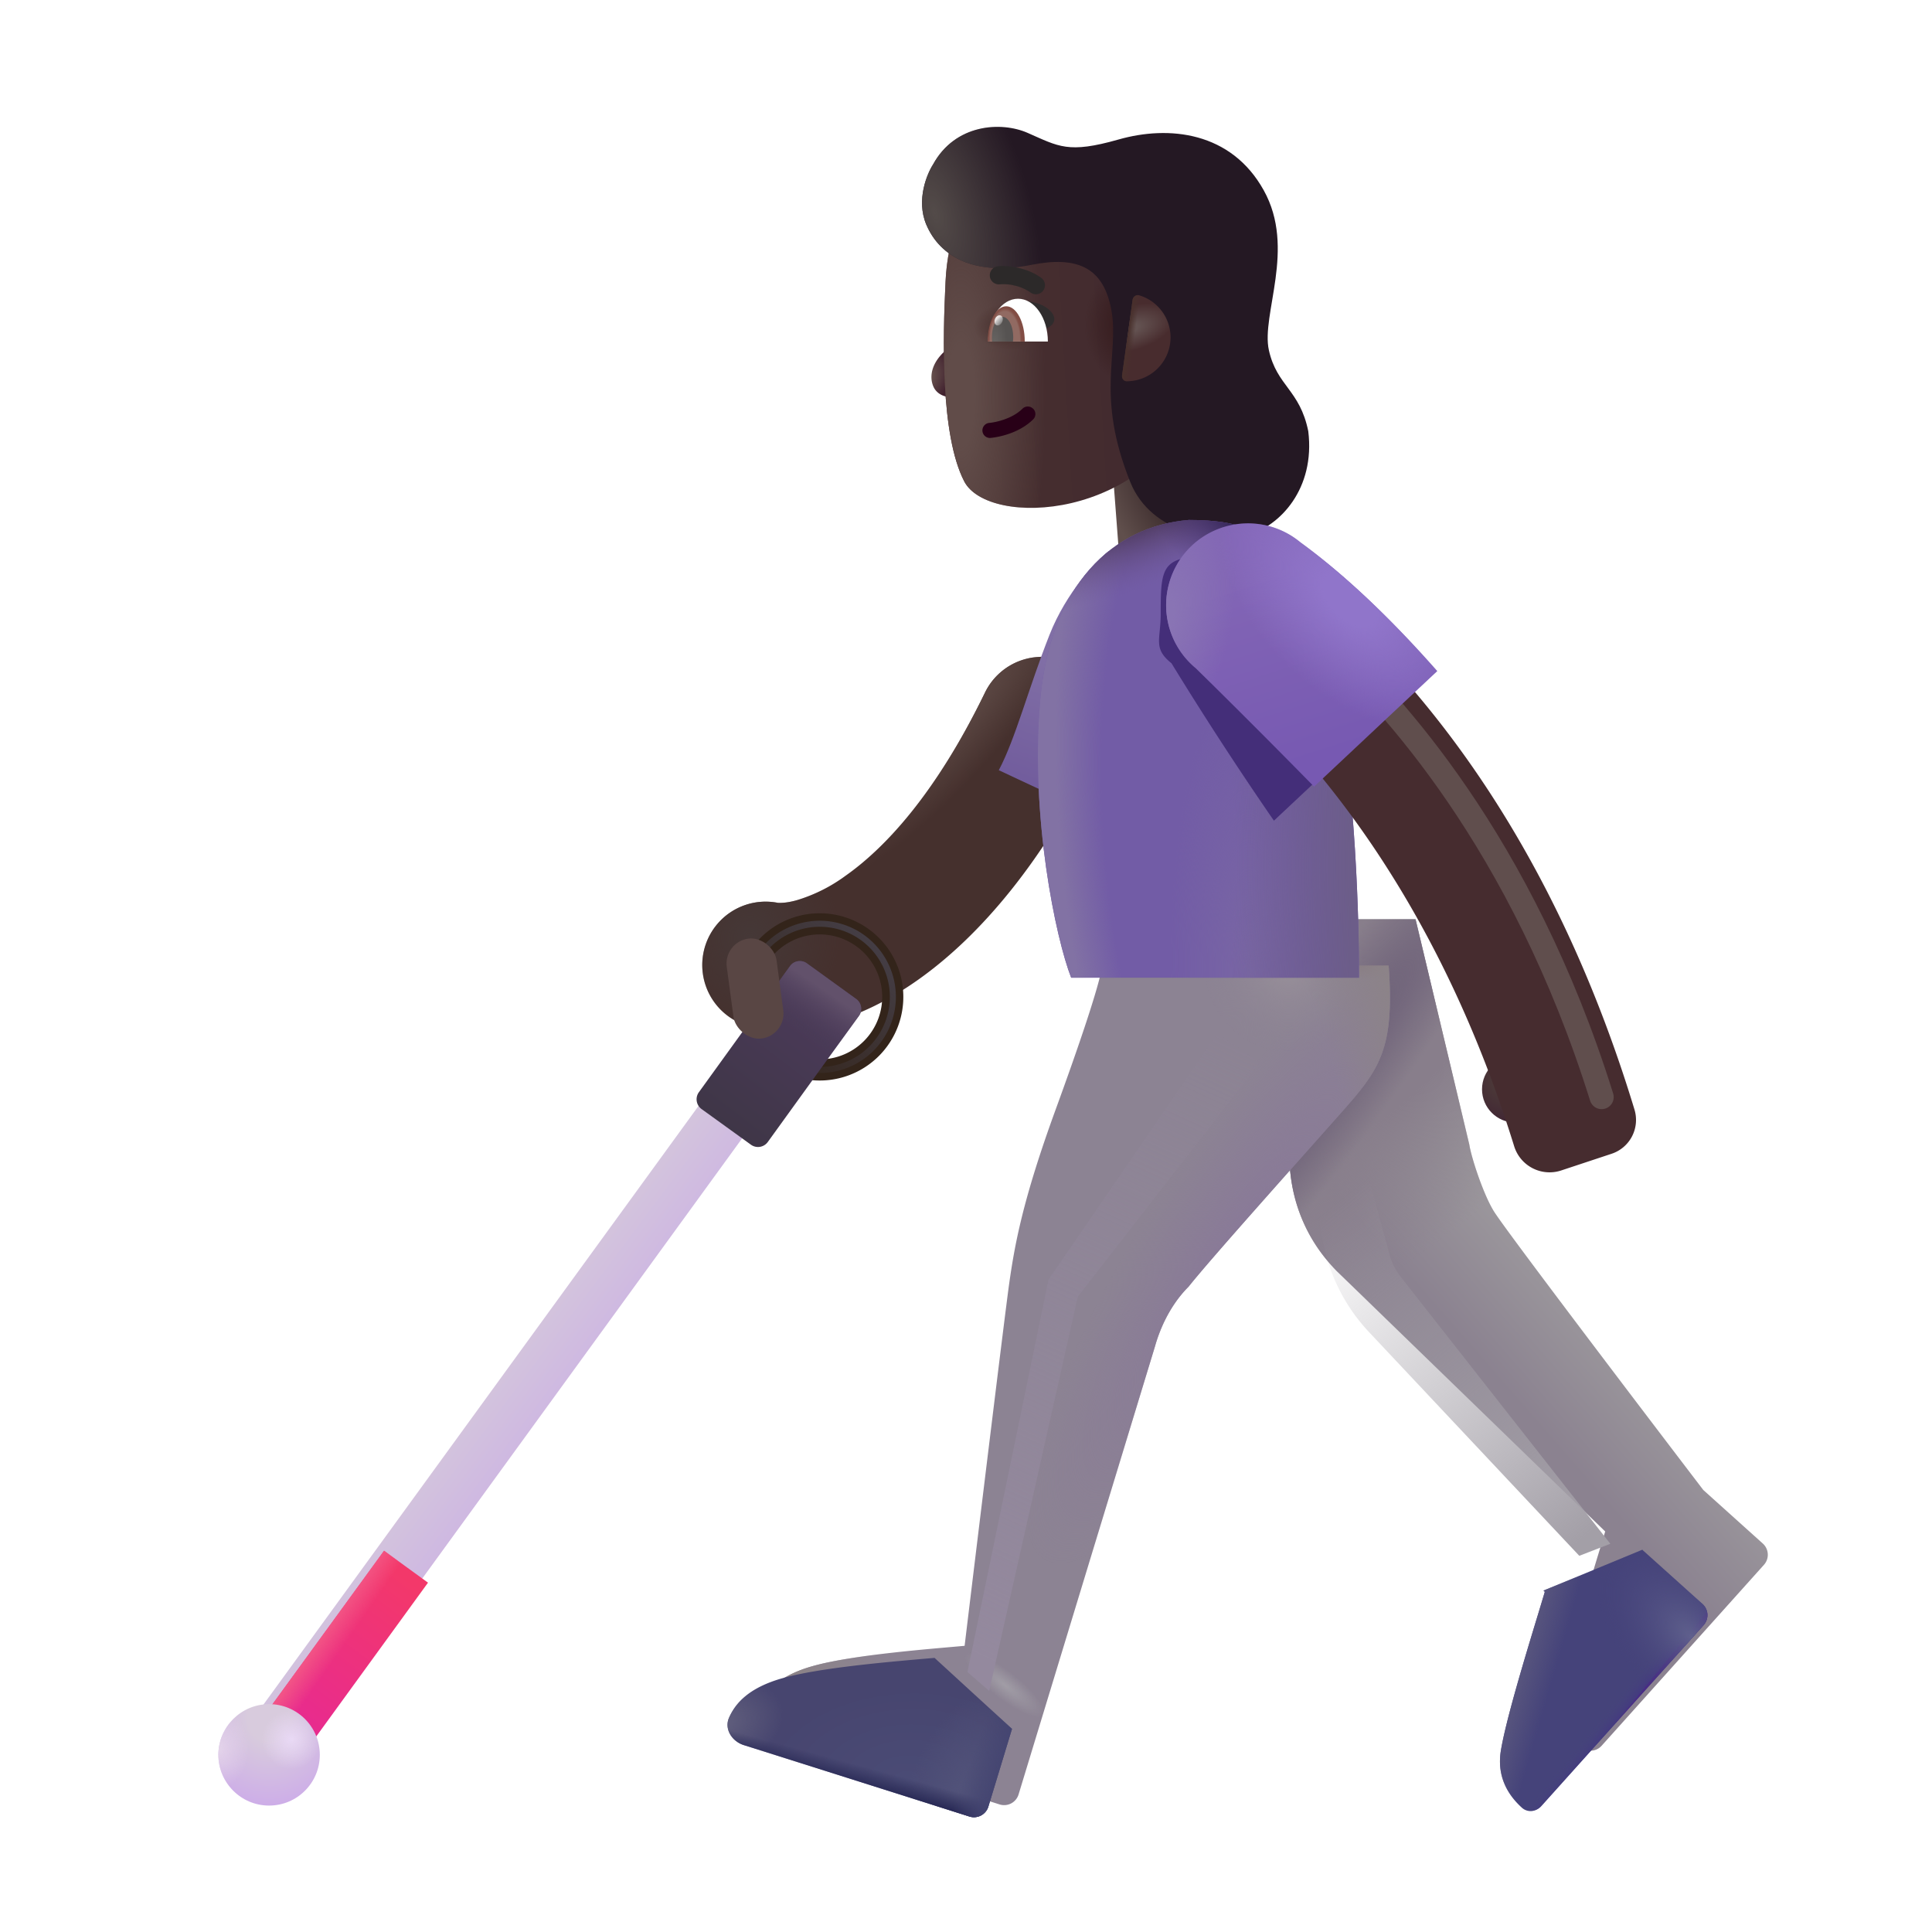 <svg xmlns="http://www.w3.org/2000/svg" width="32" height="32" fill="none" viewBox="0 0 32 32"><g fill-rule="evenodd" clip-rule="evenodd" filter="url(#filter0_i_4002_317)"><path fill="#45302D" d="M18.219 11.735c.521.254.739.882.485 1.404-1.832 3.77-4.235 4.912-5.72 4.627a1.05 1.05 0 0 1 .396-2.063s.026.004.082 0c.057-.003.138-.015.24-.044a2.67 2.67 0 0 0 .803-.404c.65-.457 1.494-1.354 2.31-3.034a1.05 1.05 0 0 1 1.404-.486Z"/><path fill="url(#paint0_radial_4002_317)" d="M18.219 11.735c.521.254.739.882.485 1.404-1.832 3.77-4.235 4.912-5.72 4.627a1.05 1.05 0 0 1 .396-2.063s.026.004.082 0c.057-.003.138-.015.24-.044a2.67 2.67 0 0 0 .803-.404c.65-.457 1.494-1.354 2.31-3.034a1.05 1.05 0 0 1 1.404-.486Z"/><path fill="url(#paint1_radial_4002_317)" d="M18.219 11.735c.521.254.739.882.485 1.404-1.832 3.77-4.235 4.912-5.72 4.627a1.05 1.05 0 0 1 .396-2.063s.026.004.082 0c.057-.003.138-.015.24-.044a2.67 2.67 0 0 0 .803-.404c.65-.457 1.494-1.354 2.31-3.034a1.05 1.05 0 0 1 1.404-.486Z"/></g><path stroke="#33241A" stroke-width=".35" d="M12.492 15.976a1.21 1.21 0 1 1 .101 1.24"/><g filter="url(#filter1_f_4002_317)"><path stroke="url(#paint2_linear_4002_317)" stroke-width=".1" d="M12.477 16.006a1.211 1.211 0 1 1 .117 1.212"/></g><g filter="url(#filter2_i_4002_317)"><path fill="url(#paint3_linear_4002_317)" fill-rule="evenodd" d="M12.67 17.769a.45.45 0 0 1 .1.628L4.997 29.093a.45.45 0 0 1-.728-.53l7.773-10.695a.45.45 0 0 1 .629-.1Z" clip-rule="evenodd"/></g><path fill="url(#paint4_linear_4002_317)" d="m7.089 26.214-2.092 2.879a.45.45 0 0 1-.728-.53l2.092-2.878.728.529Z"/><path fill="url(#paint5_linear_4002_317)" d="m7.089 26.214-2.092 2.879a.45.45 0 0 1-.728-.53l2.092-2.878.728.529Z"/><g filter="url(#filter3_i_4002_317)"><circle cx="4.457" cy="29.066" r=".84" fill="url(#paint6_radial_4002_317)"/><circle cx="4.457" cy="29.066" r=".84" fill="url(#paint7_radial_4002_317)"/><circle cx="4.457" cy="29.066" r=".84" fill="url(#paint8_radial_4002_317)"/></g><g filter="url(#filter4_i_4002_317)"><path fill="url(#paint9_linear_4002_317)" d="M13.085 16.001a.2.2 0 0 1 .28-.045l.816.59a.2.2 0 0 1 .045.28l-1.509 2.089a.2.2 0 0 1-.279.045l-.817-.59a.2.2 0 0 1-.045-.28l1.509-2.089Z"/><path fill="url(#paint10_linear_4002_317)" d="M13.085 16.001a.2.2 0 0 1 .28-.045l.816.59a.2.2 0 0 1 .045.28l-1.509 2.089a.2.2 0 0 1-.279.045l-.817-.59a.2.2 0 0 1-.045-.28l1.509-2.089Z"/></g><g filter="url(#filter5_i_4002_317)"><rect width=".832" height="1.669" x="12.132" y="15.602" fill="#594644" rx=".416" transform="rotate(-7.657 12.132 15.602)"/></g><path fill="url(#paint11_radial_4002_317)" d="M18.349 6.729h1.946v3.44h-1.946z" transform="rotate(-4.337 18.35 6.729)"/><path fill="url(#paint12_radial_4002_317)" d="M15.637 5.827a1.01 1.01 0 0 0 .258-.457h.18v1.125c-.215.137-.523.115-.614-.09-.078-.176-.02-.394.176-.578Z"/><g filter="url(#filter6_i_4002_317)"><path fill="url(#paint13_linear_4002_317)" d="M15.861 4.863c.038-.8.298-1.187.42-1.3h3.733l.062 3.164c-.866 2.121-3.511 2.212-3.906 1.445-.395-.768-.354-2.381-.309-3.309Z"/><path fill="url(#paint14_radial_4002_317)" d="M15.861 4.863c.038-.8.298-1.187.42-1.3h3.733l.062 3.164c-.866 2.121-3.511 2.212-3.906 1.445-.395-.768-.354-2.381-.309-3.309Z"/><path fill="url(#paint15_radial_4002_317)" d="M15.861 4.863c.038-.8.298-1.187.42-1.3h3.733l.062 3.164c-.866 2.121-3.511 2.212-3.906 1.445-.395-.768-.354-2.381-.309-3.309Z"/><path fill="url(#paint16_radial_4002_317)" d="M15.861 4.863c.038-.8.298-1.187.42-1.3h3.733l.062 3.164c-.866 2.121-3.511 2.212-3.906 1.445-.395-.768-.354-2.381-.309-3.309Z"/></g><g filter="url(#filter7_ii_4002_317)"><path fill="#241823" d="M15.741 3.517c-.171-.41.017-.844.113-.993.367-.672 1.128-.716 1.567-.523.516.226.67.347 1.504.11.836-.239 1.867-.13 2.406.84.54.968-.047 2.058.086 2.651.133.594.512.653.652 1.34.118.953-.472 1.575-.996 1.715-.523.14-1.601 0-1.953-.875-.575-1.431-.184-2.11-.309-2.828-.125-.719-.555-.922-1.336-.766-.92.184-1.505-.126-1.734-.671Z"/><path fill="url(#paint17_radial_4002_317)" d="M15.741 3.517c-.171-.41.017-.844.113-.993.367-.672 1.128-.716 1.567-.523.516.226.67.347 1.504.11.836-.239 1.867-.13 2.406.84.54.968-.047 2.058.086 2.651.133.594.512.653.652 1.34.118.953-.472 1.575-.996 1.715-.523.14-1.601 0-1.953-.875-.575-1.431-.184-2.11-.309-2.828-.125-.719-.555-.922-1.336-.766-.92.184-1.505-.126-1.734-.671Z"/></g><path fill="url(#paint18_radial_4002_317)" d="M18.664 6.315c-.05 0-.085-.046-.079-.096l.174-1.249c.007-.055.059-.094.112-.078a.727.727 0 0 1-.207 1.423Z"/><path fill="url(#paint19_linear_4002_317)" d="M18.664 6.315c-.05 0-.085-.046-.079-.096l.174-1.249c.007-.055.059-.094.112-.078a.727.727 0 0 1-.207 1.423Z"/><g filter="url(#filter8_iii_4002_317)"><path fill="url(#paint20_linear_4002_317)" d="m23.337 19.96-.891-3.734h-1.781c-.052.614-.152 2.215-.29 3.515-.137 1.3.492 2.032.766 2.313l4.446 4.312c-.198.662-.628 2.025-.727 2.625-.078.462.145.768.35.953.094.083.235.064.319-.03l2.687-2.995a.25.25 0 0 0-.018-.353l-.986-.887c-1.042-1.365-3.191-4.194-3.454-4.594-.181-.276-.39-.917-.421-1.125Z"/><path fill="url(#paint21_radial_4002_317)" d="m23.337 19.96-.891-3.734h-1.781c-.052.614-.152 2.215-.29 3.515-.137 1.3.492 2.032.766 2.313l4.446 4.312c-.198.662-.628 2.025-.727 2.625-.078.462.145.768.35.953.094.083.235.064.319-.03l2.687-2.995a.25.25 0 0 0-.018-.353l-.986-.887c-1.042-1.365-3.191-4.194-3.454-4.594-.181-.276-.39-.917-.421-1.125Z"/><path fill="url(#paint22_radial_4002_317)" d="m23.337 19.96-.891-3.734h-1.781c-.052.614-.152 2.215-.29 3.515-.137 1.3.492 2.032.766 2.313l4.446 4.312c-.198.662-.628 2.025-.727 2.625-.078.462.145.768.35.953.094.083.235.064.319-.03l2.687-2.995a.25.25 0 0 0-.018-.353l-.986-.887c-1.042-1.365-3.191-4.194-3.454-4.594-.181-.276-.39-.917-.421-1.125Z"/></g><g filter="url(#filter9_i_4002_317)"><path fill="#8C8393" d="M16.985 18.577c.383-1.05.716-2.029.773-2.383H22.5c.1 1.375-.144 1.712-.773 2.422-.693.782-2.172 2.43-2.54 2.895-.35.35-.5.789-.554.98l-2.262 7.43a.25.25 0 0 1-.315.166l-3.737-1.183c-.195-.061-.326-.265-.244-.452.107-.245.333-.5.886-.656.663-.188 1.943-.284 2.516-.336.213-1.766.66-5.431.734-5.969.094-.672.227-1.414.774-2.914Z"/><path fill="url(#paint23_radial_4002_317)" d="M16.985 18.577c.383-1.05.716-2.029.773-2.383H22.5c.1 1.375-.144 1.712-.773 2.422-.693.782-2.172 2.43-2.54 2.895-.35.35-.5.789-.554.98l-2.262 7.43a.25.25 0 0 1-.315.166l-3.737-1.183c-.195-.061-.326-.265-.244-.452.107-.245.333-.5.886-.656.663-.188 1.943-.284 2.516-.336.213-1.766.66-5.431.734-5.969.094-.672.227-1.414.774-2.914Z"/><path fill="url(#paint24_radial_4002_317)" d="M16.985 18.577c.383-1.05.716-2.029.773-2.383H22.5c.1 1.375-.144 1.712-.773 2.422-.693.782-2.172 2.43-2.54 2.895-.35.35-.5.789-.554.98l-2.262 7.43a.25.25 0 0 1-.315.166l-3.737-1.183c-.195-.061-.326-.265-.244-.452.107-.245.333-.5.886-.656.663-.188 1.943-.284 2.516-.336.213-1.766.66-5.431.734-5.969.094-.672.227-1.414.774-2.914Z"/><path fill="url(#paint25_linear_4002_317)" d="M16.985 18.577c.383-1.05.716-2.029.773-2.383H22.5c.1 1.375-.144 1.712-.773 2.422-.693.782-2.172 2.43-2.54 2.895-.35.35-.5.789-.554.98l-2.262 7.43a.25.25 0 0 1-.315.166l-3.737-1.183c-.195-.061-.326-.265-.244-.452.107-.245.333-.5.886-.656.663-.188 1.943-.284 2.516-.336.213-1.766.66-5.431.734-5.969.094-.672.227-1.414.774-2.914Z"/><path fill="url(#paint26_radial_4002_317)" d="M16.985 18.577c.383-1.05.716-2.029.773-2.383H22.5c.1 1.375-.144 1.712-.773 2.422-.693.782-2.172 2.43-2.54 2.895-.35.35-.5.789-.554.98l-2.262 7.43a.25.25 0 0 1-.315.166l-3.737-1.183c-.195-.061-.326-.265-.244-.452.107-.245.333-.5.886-.656.663-.188 1.943-.284 2.516-.336.213-1.766.66-5.431.734-5.969.094-.672.227-1.414.774-2.914Z"/><path fill="url(#paint27_radial_4002_317)" d="M16.985 18.577c.383-1.05.716-2.029.773-2.383H22.5c.1 1.375-.144 1.712-.773 2.422-.693.782-2.172 2.43-2.54 2.895-.35.35-.5.789-.554.98l-2.262 7.43a.25.25 0 0 1-.315.166l-3.737-1.183c-.195-.061-.326-.265-.244-.452.107-.245.333-.5.886-.656.663-.188 1.943-.284 2.516-.336.213-1.766.66-5.431.734-5.969.094-.672.227-1.414.774-2.914Z"/></g><path fill="url(#paint28_radial_4002_317)" d="m16.762 28.636-.391 1.285a.25.25 0 0 1-.315.166l-3.737-1.183c-.195-.062-.326-.265-.244-.452.107-.245.333-.5.886-.656.59-.167 1.672-.262 2.306-.318l.21-.018v-.002l1.285 1.178Z"/><path fill="url(#paint29_radial_4002_317)" d="m16.762 28.636-.391 1.285a.25.25 0 0 1-.315.166l-3.737-1.183c-.195-.062-.326-.265-.244-.452.107-.245.333-.5.886-.656.59-.167 1.672-.262 2.306-.318l.21-.018v-.002l1.285 1.178Z"/><path fill="url(#paint30_radial_4002_317)" d="m16.762 28.636-.391 1.285a.25.25 0 0 1-.315.166l-3.737-1.183c-.195-.062-.326-.265-.244-.452.107-.245.333-.5.886-.656.59-.167 1.672-.262 2.306-.318l.21-.018v-.002l1.285 1.178Z"/><path fill="url(#paint31_linear_4002_317)" d="m16.762 28.636-.391 1.285a.25.25 0 0 1-.315.166l-3.737-1.183c-.195-.062-.326-.265-.244-.452.107-.245.333-.5.886-.656.59-.167 1.672-.262 2.306-.318l.21-.018v-.002l1.285 1.178Z"/><path fill="url(#paint32_linear_4002_317)" d="m16.762 28.636-.391 1.285a.25.25 0 0 1-.315.166l-3.737-1.183c-.195-.062-.326-.265-.244-.452.107-.245.333-.5.886-.656.59-.167 1.672-.262 2.306-.318l.21-.018v-.002l1.285 1.178Z"/><path fill="#45437A" d="m27.203 25.668-1.638.677.022.021-.107.355c-.217.713-.536 1.764-.62 2.27-.077.462.145.768.35.953.094.083.235.064.319-.03l2.687-2.995a.25.25 0 0 0-.018-.353l-.986-.887-.009-.011Z"/><path fill="url(#paint33_linear_4002_317)" d="m27.203 25.668-1.638.677.022.021-.107.355c-.217.713-.536 1.764-.62 2.27-.077.462.145.768.35.953.094.083.235.064.319-.03l2.687-2.995a.25.25 0 0 0-.018-.353l-.986-.887-.009-.011Z"/><path fill="url(#paint34_linear_4002_317)" d="m27.203 25.668-1.638.677.022.021-.107.355c-.217.713-.536 1.764-.62 2.27-.077.462.145.768.35.953.094.083.235.064.319-.03l2.687-2.995a.25.25 0 0 0-.018-.353l-.986-.887-.009-.011Z"/><path fill="url(#paint35_radial_4002_317)" d="m27.203 25.668-1.638.677.022.021-.107.355c-.217.713-.536 1.764-.62 2.27-.077.462.145.768.35.953.094.083.235.064.319-.03l2.687-2.995a.25.25 0 0 0-.018-.353l-.986-.887-.009-.011Z"/><path fill="url(#paint36_linear_4002_317)" d="M17.383 10.515c.281-.713.774-1.224.984-1.391l-.039 4.469-1.785-.836c.278-.524.489-1.352.84-2.242Z"/><path fill="#725CA6" d="M19.692 8.612c.89 0 1.136.215 1.433.407l1.024 2.597c.3 1.4.364 3.636.36 4.578h-4.767c-.257-.656-.677-2.675-.515-4.578.164-1.93 1.207-2.902 2.465-3.004Z"/><path fill="url(#paint37_radial_4002_317)" d="M19.692 8.612c.89 0 1.136.215 1.433.407l1.024 2.597c.3 1.4.364 3.636.36 4.578h-4.767c-.257-.656-.677-2.675-.515-4.578.164-1.93 1.207-2.902 2.465-3.004Z"/><path fill="url(#paint38_radial_4002_317)" d="M19.692 8.612c.89 0 1.136.215 1.433.407l1.024 2.597c.3 1.4.364 3.636.36 4.578h-4.767c-.257-.656-.677-2.675-.515-4.578.164-1.93 1.207-2.902 2.465-3.004Z"/><path fill="url(#paint39_radial_4002_317)" d="M19.692 8.612c.89 0 1.136.215 1.433.407l1.024 2.597c.3 1.4.364 3.636.36 4.578h-4.767c-.257-.656-.677-2.675-.515-4.578.164-1.93 1.207-2.902 2.465-3.004Z"/><path fill="url(#paint40_radial_4002_317)" d="M19.692 8.612c.89 0 1.136.215 1.433.407l1.024 2.597c.3 1.4.364 3.636.36 4.578h-4.767c-.257-.656-.677-2.675-.515-4.578.164-1.93 1.207-2.902 2.465-3.004Z"/><path fill="url(#paint41_radial_4002_317)" d="M19.692 8.612c.89 0 1.136.215 1.433.407l1.024 2.597c.3 1.4.364 3.636.36 4.578h-4.767c-.257-.656-.677-2.675-.515-4.578.164-1.93 1.207-2.902 2.465-3.004Z"/><circle cx="25.098" cy="18.042" r=".551" fill="url(#paint42_radial_4002_317)"/><g filter="url(#filter10_f_4002_317)"><path fill="#442E79" d="M19.403 10.985c-.31-.248-.178-.39-.178-.818 0-.749.013-.95.762-.95.337 0 .646.124.883.327.95.692 1.789 1.592 2.27 2.135l-2.04 1.914a57.68 57.68 0 0 1-1.697-2.608Z"/></g><g filter="url(#filter11_ii_4002_317)"><path fill="#462C2F" fill-rule="evenodd" d="M26.004 19.238a.614.614 0 0 1-.776-.407c-1.215-3.921-3.166-6.29-4.541-7.545-.438-.4-.516-1.082-.129-1.53.347-.401.945-.472 1.349-.13 1.626 1.381 3.91 3.976 5.316 8.605a.59.59 0 0 1-.383.73l-.836.277Z" clip-rule="evenodd"/></g><g filter="url(#filter12_f_4002_317)"><path stroke="#604E4D" stroke-linecap="round" stroke-width=".4" d="M22.044 10.702c.969.906 3.156 3.219 4.484 7.469"/></g><g filter="url(#filter13_i_4002_317)"><path fill="url(#paint43_linear_4002_317)" d="M19.556 11.218a1.355 1.355 0 1 1 1.729-2.088c.95.692 1.79 1.592 2.27 2.135l-2.04 1.914a154.15 154.15 0 0 0-1.959-1.961Z"/><path fill="url(#paint44_radial_4002_317)" d="M19.556 11.218a1.355 1.355 0 1 1 1.729-2.088c.95.692 1.79 1.592 2.27 2.135l-2.04 1.914a154.15 154.15 0 0 0-1.959-1.961Z"/><path fill="url(#paint45_radial_4002_317)" d="M19.556 11.218a1.355 1.355 0 1 1 1.729-2.088c.95.692 1.79 1.592 2.27 2.135l-2.04 1.914a154.15 154.15 0 0 0-1.959-1.961Z"/></g><path fill="#280017" fill-rule="evenodd" d="M17.113 6.77a.125.125 0 0 1-.002.178c-.238.233-.582.293-.692.304a.125.125 0 1 1-.025-.248c.093-.01.366-.062.542-.235a.125.125 0 0 1 .177.002Z" clip-rule="evenodd"/><g filter="url(#filter14_i_4002_317)"><path fill="#2C2929" fill-rule="evenodd" d="M16.88 4.624a.769.769 0 0 0-.217-.015.15.15 0 0 1-.037-.298c.07-.009.187-.006.313.02.127.025.277.076.408.172a.15.15 0 0 1-.178.242.733.733 0 0 0-.289-.12Z" clip-rule="evenodd"/></g><path fill="#2F2C2D" d="M17.393 5.146c-.131-.131-.35-.161-.442-.16l.303.467c.147-.008.303-.143.139-.307Z"/><path fill="#fff" d="M16.367 5.657h.989c0-.391-.222-.709-.494-.709-.273 0-.495.318-.495.71Z"/><path fill="url(#paint46_radial_4002_317)" d="M16.973 5.657v-.004c0-.32-.137-.58-.307-.58-.17 0-.306.26-.306.58v.004h.613Z"/><path fill="url(#paint47_radial_4002_317)" d="M16.777 5.657a.628.628 0 0 0 .005-.072c0-.186-.08-.336-.176-.336-.097 0-.176.15-.176.336 0 .025.001.049.004.072h.343Z"/><ellipse cx="16.541" cy="5.306" fill="url(#paint48_linear_4002_317)" rx=".064" ry=".088" transform="rotate(24.61 16.541 5.306)"/><g filter="url(#filter15_f_4002_317)"><path fill="url(#paint49_linear_4002_317)" d="m17.367 21.194-1.343 6.5.36.313 1.468-6.531 3.015-3.875-.703-.485-2.797 4.078Z"/></g><g filter="url(#filter16_f_4002_317)"><path fill="url(#paint50_linear_4002_317)" d="m23.195 21.142 3.477 4.428-.514.199-3.485-3.708a3 3 0 0 1-.76-1.493l-.191-1 .752-.774.543 1.993a1 1 0 0 0 .178.355Z"/></g><defs><radialGradient id="paint0_radial_4002_317" cx="0" cy="0" r="1" gradientTransform="matrix(-2.344 2.75 -.609 -.519 16.543 12.5)" gradientUnits="userSpaceOnUse"><stop stop-color="#5C4844"/><stop offset="1" stop-color="#5C4844" stop-opacity="0"/></radialGradient><radialGradient id="paint1_radial_4002_317" cx="0" cy="0" r="1" gradientTransform="matrix(1.5 .094 -.101 1.622 12.918 16.281)" gradientUnits="userSpaceOnUse"><stop stop-color="#453837"/><stop offset="1" stop-color="#453837" stop-opacity="0"/></radialGradient><radialGradient id="paint6_radial_4002_317" cx="0" cy="0" r="1" gradientTransform="matrix(0 1.57 -1.461 0 4.457 28.46)" gradientUnits="userSpaceOnUse"><stop offset=".238" stop-color="#D8CBDD"/><stop offset="1" stop-color="#CCAAE9"/></radialGradient><radialGradient id="paint7_radial_4002_317" cx="0" cy="0" r="1" gradientTransform="rotate(-14.821 113.177 -4.14) scale(.489)" gradientUnits="userSpaceOnUse"><stop stop-color="#E9D9F5"/><stop offset="1" stop-color="#E9D9F5" stop-opacity="0"/></radialGradient><radialGradient id="paint8_radial_4002_317" cx="0" cy="0" r="1" gradientTransform="matrix(.504 0 0 .669 3.617 28.953)" gradientUnits="userSpaceOnUse"><stop stop-color="#E4D4EA"/><stop offset="1" stop-color="#E4D4EA" stop-opacity="0"/></radialGradient><radialGradient id="paint11_radial_4002_317" cx="0" cy="0" r="1" gradientTransform="matrix(-1.308 .721 -1.249 -2.265 19.68 8.286)" gradientUnits="userSpaceOnUse"><stop stop-color="#251518"/><stop offset=".912" stop-color="#604F4C"/></radialGradient><radialGradient id="paint12_radial_4002_317" cx="0" cy="0" r="1" gradientTransform="matrix(.477 .258 -.364 .673 15.346 6.265)" gradientUnits="userSpaceOnUse"><stop offset=".101" stop-color="#68534F"/><stop offset=".684" stop-color="#41212E"/></radialGradient><radialGradient id="paint14_radial_4002_317" cx="0" cy="0" r="1" gradientTransform="matrix(-.844 -.047 .057 -1.029 19.008 5.561)" gradientUnits="userSpaceOnUse"><stop offset=".156" stop-color="#34191A"/><stop offset="1" stop-color="#34191A" stop-opacity="0"/></radialGradient><radialGradient id="paint15_radial_4002_317" cx="0" cy="0" r="1" gradientTransform="matrix(0 -5.188 1.406 0 16.112 6.749)" gradientUnits="userSpaceOnUse"><stop offset=".163" stop-color="#614C49"/><stop offset="1" stop-color="#614C49" stop-opacity="0"/></radialGradient><radialGradient id="paint16_radial_4002_317" cx="0" cy="0" r="1" gradientTransform="matrix(0 .391 -.609 0 16.94 5.608)" gradientUnits="userSpaceOnUse"><stop offset=".155" stop-color="#472F2C"/><stop offset="1" stop-color="#472F2C" stop-opacity="0"/></radialGradient><radialGradient id="paint17_radial_4002_317" cx="0" cy="0" r="1" gradientTransform="matrix(1.535 -.432 .925 3.289 15.884 3.326)" gradientUnits="userSpaceOnUse"><stop stop-color="#534B49"/><stop offset="1" stop-color="#534B49" stop-opacity="0"/></radialGradient><radialGradient id="paint18_radial_4002_317" cx="0" cy="0" r="1" gradientTransform="matrix(.727 -.211 .103 .355 18.725 5.436)" gradientUnits="userSpaceOnUse"><stop offset=".17" stop-color="#635251"/><stop offset="1" stop-color="#482C2E"/></radialGradient><radialGradient id="paint21_radial_4002_317" cx="0" cy="0" r="1" gradientTransform="matrix(2.454 2.94 -5.967 4.98 21.12 18.039)" gradientUnits="userSpaceOnUse"><stop offset=".434" stop-color="#887E8B"/><stop offset="1" stop-color="#887E8B" stop-opacity="0"/></radialGradient><radialGradient id="paint22_radial_4002_317" cx="0" cy="0" r="1" gradientTransform="matrix(.891 .656 -3.941 5.349 20.805 19.054)" gradientUnits="userSpaceOnUse"><stop offset=".043" stop-color="#695C75"/><stop offset="1" stop-color="#695C75" stop-opacity="0"/></radialGradient><radialGradient id="paint23_radial_4002_317" cx="0" cy="0" r="1" gradientTransform="matrix(3.25 -5.141 1.354 .856 20.024 20.898)" gradientUnits="userSpaceOnUse"><stop offset=".07" stop-color="#897998"/><stop offset="1" stop-color="#897998" stop-opacity="0"/></radialGradient><radialGradient id="paint24_radial_4002_317" cx="0" cy="0" r="1" gradientTransform="matrix(0 1.422 -1.386 0 20.836 16.194)" gradientUnits="userSpaceOnUse"><stop stop-color="#99919A"/><stop offset="1" stop-color="#8C8393" stop-opacity="0"/></radialGradient><radialGradient id="paint26_radial_4002_317" cx="0" cy="0" r="1" gradientTransform="matrix(.141 -.18 .646 .505 16.14 28.108)" gradientUnits="userSpaceOnUse"><stop stop-color="#A19DA6"/><stop offset="1" stop-color="#A19DA6" stop-opacity="0"/></radialGradient><radialGradient id="paint27_radial_4002_317" cx="0" cy="0" r="1" gradientTransform="matrix(6.375 -1.812 4.675 16.442 16.461 19.241)" gradientUnits="userSpaceOnUse"><stop offset=".802" stop-color="#8C8388" stop-opacity="0"/><stop offset="1" stop-color="#8C8388"/></radialGradient><radialGradient id="paint28_radial_4002_317" cx="0" cy="0" r="1" gradientTransform="matrix(-.094 -1.531 2.456 -.15 15.008 29.46)" gradientUnits="userSpaceOnUse"><stop stop-color="#4A4B75"/><stop offset="1" stop-color="#47456F"/></radialGradient><radialGradient id="paint29_radial_4002_317" cx="0" cy="0" r="1" gradientTransform="matrix(1.062 -.219 .151 .735 11.899 28.522)" gradientUnits="userSpaceOnUse"><stop stop-color="#63617E"/><stop offset="1" stop-color="#63617E" stop-opacity="0"/></radialGradient><radialGradient id="paint30_radial_4002_317" cx="0" cy="0" r="1" gradientTransform="rotate(-70.942 28.838 3.71) scale(1.818 .897)" gradientUnits="userSpaceOnUse"><stop offset=".08" stop-color="#515279"/><stop offset="1" stop-color="#515279" stop-opacity="0"/></radialGradient><radialGradient id="paint35_radial_4002_317" cx="0" cy="0" r="1" gradientTransform="rotate(-132.875 19.936 7.452) scale(1.998 1.105)" gradientUnits="userSpaceOnUse"><stop stop-color="#60618D"/><stop offset="1" stop-color="#46437B" stop-opacity="0"/></radialGradient><radialGradient id="paint37_radial_4002_317" cx="0" cy="0" r="1" gradientTransform="matrix(-.094 -4.951 1.34 -.025 20.731 16.194)" gradientUnits="userSpaceOnUse"><stop stop-color="#7966A4"/><stop offset="1" stop-color="#7966A4" stop-opacity="0"/></radialGradient><radialGradient id="paint38_radial_4002_317" cx="0" cy="0" r="1" gradientTransform="matrix(3.652 0 0 15.688 18.857 14.306)" gradientUnits="userSpaceOnUse"><stop offset=".436" stop-color="#6C5D89" stop-opacity="0"/><stop offset=".967" stop-color="#6C5D89"/></radialGradient><radialGradient id="paint39_radial_4002_317" cx="0" cy="0" r="1" gradientTransform="matrix(-4.781 .781 -1.791 -10.961 22.232 15.118)" gradientUnits="userSpaceOnUse"><stop offset=".781" stop-color="#8272A4" stop-opacity="0"/><stop offset=".931" stop-color="#8272A4"/></radialGradient><radialGradient id="paint40_radial_4002_317" cx="0" cy="0" r="1" gradientTransform="matrix(.516 1.344 -3.677 1.411 18.794 8.274)" gradientUnits="userSpaceOnUse"><stop offset=".297" stop-color="#4D395C"/><stop offset="1" stop-color="#6F5797" stop-opacity="0"/></radialGradient><radialGradient id="paint41_radial_4002_317" cx="0" cy="0" r="1" gradientTransform="matrix(-.672 .943 -1.669 -1.189 20.607 8.612)" gradientUnits="userSpaceOnUse"><stop stop-color="#281A4B"/><stop offset="1" stop-color="#483368" stop-opacity="0"/></radialGradient><radialGradient id="paint42_radial_4002_317" cx="0" cy="0" r="1" gradientTransform="rotate(90 3.536 21.425) scale(.906)" gradientUnits="userSpaceOnUse"><stop offset=".256" stop-color="#4B3838"/><stop offset="1" stop-color="#3D1F32"/></radialGradient><radialGradient id="paint44_radial_4002_317" cx="0" cy="0" r="1" gradientTransform="matrix(1.091 .203 -.421 2.258 19.047 10.352)" gradientUnits="userSpaceOnUse"><stop offset=".12" stop-color="#8974B4"/><stop offset="1" stop-color="#8974B4" stop-opacity="0"/></radialGradient><radialGradient id="paint45_radial_4002_317" cx="0" cy="0" r="1" gradientTransform="matrix(1.906 1.844 -1.046 1.081 22.107 10.087)" gradientUnits="userSpaceOnUse"><stop offset=".204" stop-color="#9075CA"/><stop offset="1" stop-color="#9075CA" stop-opacity="0"/></radialGradient><radialGradient id="paint46_radial_4002_317" cx="0" cy="0" r="1" gradientTransform="matrix(.273 0 0 .531 16.645 5.636)" gradientUnits="userSpaceOnUse"><stop offset=".895" stop-color="#916A62"/><stop offset="1" stop-color="#824D44"/></radialGradient><radialGradient id="paint47_radial_4002_317" cx="0" cy="0" r="1" gradientTransform="matrix(.25 0 0 .541 16.477 5.657)" gradientUnits="userSpaceOnUse"><stop stop-color="#666361"/><stop offset=".813" stop-color="#565352"/></radialGradient><linearGradient id="paint2_linear_4002_317" x1="14.332" x2="12.449" y1="15.523" y2="17.563" gradientUnits="userSpaceOnUse"><stop stop-color="#443D44"/><stop offset="1" stop-color="#443D44" stop-opacity="0"/></linearGradient><linearGradient id="paint3_linear_4002_317" x1="8.887" x2="10.137" y1="21.813" y2="22.75" gradientUnits="userSpaceOnUse"><stop stop-color="#D4C6DC"/><stop offset="1" stop-color="#CDB4E3"/></linearGradient><linearGradient id="paint4_linear_4002_317" x1="5.223" x2="6.957" y1="28.656" y2="26.313" gradientUnits="userSpaceOnUse"><stop stop-color="#E82B8E"/><stop offset="1" stop-color="#F3386A"/></linearGradient><linearGradient id="paint5_linear_4002_317" x1="5.277" x2="5.636" y1="27.094" y2="27.344" gradientUnits="userSpaceOnUse"><stop stop-color="#F35886"/><stop offset="1" stop-color="#F35886" stop-opacity="0"/></linearGradient><linearGradient id="paint9_linear_4002_317" x1="13.746" x2="11.996" y1="16.359" y2="18.656" gradientUnits="userSpaceOnUse"><stop stop-color="#4D3B5C"/><stop offset="1" stop-color="#3F3647"/></linearGradient><linearGradient id="paint10_linear_4002_317" x1="13.855" x2="13.332" y1="16.422" y2="17.188" gradientUnits="userSpaceOnUse"><stop offset=".098" stop-color="#62516B"/><stop offset="1" stop-color="#483A55" stop-opacity="0"/></linearGradient><linearGradient id="paint13_linear_4002_317" x1="18.696" x2="15.833" y1="6.304" y2="6.476" gradientUnits="userSpaceOnUse"><stop stop-color="#432B2F"/><stop offset="1" stop-color="#48302F"/></linearGradient><linearGradient id="paint19_linear_4002_317" x1="18.689" x2="18.803" y1="5.503" y2="5.518" gradientUnits="userSpaceOnUse"><stop stop-color="#48302C"/><stop offset="1" stop-color="#48302C" stop-opacity="0"/></linearGradient><linearGradient id="paint20_linear_4002_317" x1="22.141" x2="24.369" y1="22.898" y2="20.954" gradientUnits="userSpaceOnUse"><stop offset=".211" stop-color="#8B8290"/><stop offset="1" stop-color="#9F9C9F"/></linearGradient><linearGradient id="paint25_linear_4002_317" x1="19.914" x2="19.914" y1="16.085" y2="16.429" gradientUnits="userSpaceOnUse"><stop offset=".136" stop-color="#817076"/><stop offset="1" stop-color="#817076" stop-opacity="0"/></linearGradient><linearGradient id="paint31_linear_4002_317" x1="14.446" x2="14.531" y1="29.632" y2="29.319" gradientUnits="userSpaceOnUse"><stop stop-color="#282955"/><stop offset="1" stop-color="#282955" stop-opacity="0"/></linearGradient><linearGradient id="paint32_linear_4002_317" x1="16.414" x2="15.836" y1="30.007" y2="29.788" gradientUnits="userSpaceOnUse"><stop offset=".064" stop-color="#444571"/><stop offset="1" stop-color="#444571" stop-opacity="0"/></linearGradient><linearGradient id="paint33_linear_4002_317" x1="25.024" x2="25.617" y1="27.991" y2="28.163" gradientUnits="userSpaceOnUse"><stop stop-color="#5A577E"/><stop offset="1" stop-color="#5A577E" stop-opacity="0"/></linearGradient><linearGradient id="paint34_linear_4002_317" x1="27.149" x2="26.969" y1="28.065" y2="27.917" gradientUnits="userSpaceOnUse"><stop stop-color="#492D85"/><stop offset="0" stop-color="#443A80"/><stop offset="1" stop-color="#46437B" stop-opacity="0"/></linearGradient><linearGradient id="paint36_linear_4002_317" x1="16.867" x2="17.742" y1="12.851" y2="10.46" gradientUnits="userSpaceOnUse"><stop stop-color="#725D9D"/><stop offset=".787" stop-color="#816FA6"/></linearGradient><linearGradient id="paint43_linear_4002_317" x1="20.899" x2="22.008" y1="9.132" y2="12.585" gradientUnits="userSpaceOnUse"><stop offset=".118" stop-color="#8265B5"/><stop offset="1" stop-color="#7759B2"/></linearGradient><linearGradient id="paint48_linear_4002_317" x1="16.47" x2="16.656" y1="5.267" y2="5.328" gradientUnits="userSpaceOnUse"><stop stop-color="#fff"/><stop offset="1" stop-color="#fff" stop-opacity="0"/></linearGradient><linearGradient id="paint49_linear_4002_317" x1="16.242" x2="20.867" y1="27.429" y2="17.288" gradientUnits="userSpaceOnUse"><stop stop-color="#94899E"/><stop offset="1" stop-color="#94899E" stop-opacity="0"/></linearGradient><linearGradient id="paint50_linear_4002_317" x1="26.387" x2="22.076" y1="25.338" y2="19.966" gradientUnits="userSpaceOnUse"><stop stop-color="#A39FA7"/><stop offset="1" stop-color="#A39FA7" stop-opacity="0"/></linearGradient><filter id="filter0_i_4002_317" width="7.179" height="6.928" x="11.632" y="10.879" color-interpolation-filters="sRGB" filterUnits="userSpaceOnUse"><feFlood flood-opacity="0" result="BackgroundImageFix"/><feBlend in="SourceGraphic" in2="BackgroundImageFix" result="shape"/><feColorMatrix in="SourceAlpha" result="hardAlpha" values="0 0 0 0 0 0 0 0 0 0 0 0 0 0 0 0 0 0 127 0"/><feOffset dx="-.5" dy="-.75"/><feGaussianBlur stdDeviation=".5"/><feComposite in2="hardAlpha" k2="-1" k3="1" operator="arithmetic"/><feColorMatrix values="0 0 0 0 0.224 0 0 0 0 0.122 0 0 0 0 0.165 0 0 0 1 0"/><feBlend in2="shape" result="effect1_innerShadow_4002_317"/></filter><filter id="filter1_f_4002_317" width="2.607" height="2.722" x="12.332" y="15.151" color-interpolation-filters="sRGB" filterUnits="userSpaceOnUse"><feFlood flood-opacity="0" result="BackgroundImageFix"/><feBlend in="SourceGraphic" in2="BackgroundImageFix" result="shape"/><feGaussianBlur result="effect1_foregroundBlur_4002_317" stdDeviation=".05"/></filter><filter id="filter2_i_4002_317" width="8.673" height="11.795" x="4.183" y="17.483" color-interpolation-filters="sRGB" filterUnits="userSpaceOnUse"><feFlood flood-opacity="0" result="BackgroundImageFix"/><feBlend in="SourceGraphic" in2="BackgroundImageFix" result="shape"/><feColorMatrix in="SourceAlpha" result="hardAlpha" values="0 0 0 0 0 0 0 0 0 0 0 0 0 0 0 0 0 0 127 0"/><feOffset dy="-.2"/><feGaussianBlur stdDeviation=".2"/><feComposite in2="hardAlpha" k2="-1" k3="1" operator="arithmetic"/><feColorMatrix values="0 0 0 0 0.741 0 0 0 0 0.647 0 0 0 0 0.812 0 0 0 1 0"/><feBlend in2="shape" result="effect1_innerShadow_4002_317"/></filter><filter id="filter3_i_4002_317" width="1.68" height="1.68" x="3.617" y="28.227" color-interpolation-filters="sRGB" filterUnits="userSpaceOnUse"><feFlood flood-opacity="0" result="BackgroundImageFix"/><feBlend in="SourceGraphic" in2="BackgroundImageFix" result="shape"/><feColorMatrix in="SourceAlpha" result="hardAlpha" values="0 0 0 0 0 0 0 0 0 0 0 0 0 0 0 0 0 0 127 0"/><feOffset/><feGaussianBlur stdDeviation=".1"/><feComposite in2="hardAlpha" k2="-1" k3="1" operator="arithmetic"/><feColorMatrix values="0 0 0 0 0.835 0 0 0 0 0.82 0 0 0 0 0.835 0 0 0 1 0"/><feBlend in2="shape" result="effect1_innerShadow_4002_317"/></filter><filter id="filter4_i_4002_317" width="2.726" height="3.079" x="11.538" y="15.918" color-interpolation-filters="sRGB" filterUnits="userSpaceOnUse"><feFlood flood-opacity="0" result="BackgroundImageFix"/><feBlend in="SourceGraphic" in2="BackgroundImageFix" result="shape"/><feColorMatrix in="SourceAlpha" result="hardAlpha" values="0 0 0 0 0 0 0 0 0 0 0 0 0 0 0 0 0 0 127 0"/><feOffset/><feGaussianBlur stdDeviation=".25"/><feComposite in2="hardAlpha" k2="-1" k3="1" operator="arithmetic"/><feColorMatrix values="0 0 0 0 0.212 0 0 0 0 0.133 0 0 0 0 0.275 0 0 0 1 0"/><feBlend in2="shape" result="effect1_innerShadow_4002_317"/></filter><filter id="filter5_i_4002_317" width="1.093" height="1.661" x="12.033" y="15.543" color-interpolation-filters="sRGB" filterUnits="userSpaceOnUse"><feFlood flood-opacity="0" result="BackgroundImageFix"/><feBlend in="SourceGraphic" in2="BackgroundImageFix" result="shape"/><feColorMatrix in="SourceAlpha" result="hardAlpha" values="0 0 0 0 0 0 0 0 0 0 0 0 0 0 0 0 0 0 127 0"/><feOffset dx="-.15"/><feGaussianBlur stdDeviation=".25"/><feComposite in2="hardAlpha" k2="-1" k3="1" operator="arithmetic"/><feColorMatrix values="0 0 0 0 0.286 0 0 0 0 0.169 0 0 0 0 0.161 0 0 0 1 0"/><feBlend in2="shape" result="effect1_innerShadow_4002_317"/></filter><filter id="filter6_i_4002_317" width="4.443" height="5.249" x="15.633" y="3.363" color-interpolation-filters="sRGB" filterUnits="userSpaceOnUse"><feFlood flood-opacity="0" result="BackgroundImageFix"/><feBlend in="SourceGraphic" in2="BackgroundImageFix" result="shape"/><feColorMatrix in="SourceAlpha" result="hardAlpha" values="0 0 0 0 0 0 0 0 0 0 0 0 0 0 0 0 0 0 127 0"/><feOffset dx="-.2" dy="-.2"/><feGaussianBlur stdDeviation=".5"/><feComposite in2="hardAlpha" k2="-1" k3="1" operator="arithmetic"/><feColorMatrix values="0 0 0 0 0.322 0 0 0 0 0.239 0 0 0 0 0.294 0 0 0 1 0"/><feBlend in2="shape" result="effect1_innerShadow_4002_317"/></filter><filter id="filter7_ii_4002_317" width="6.813" height="7.403" x="15.272" y="1.701" color-interpolation-filters="sRGB" filterUnits="userSpaceOnUse"><feFlood flood-opacity="0" result="BackgroundImageFix"/><feBlend in="SourceGraphic" in2="BackgroundImageFix" result="shape"/><feColorMatrix in="SourceAlpha" result="hardAlpha" values="0 0 0 0 0 0 0 0 0 0 0 0 0 0 0 0 0 0 127 0"/><feOffset dx="-.4" dy=".4"/><feGaussianBlur stdDeviation=".3"/><feComposite in2="hardAlpha" k2="-1" k3="1" operator="arithmetic"/><feColorMatrix values="0 0 0 0 0.29 0 0 0 0 0.267 0 0 0 0 0.275 0 0 0 1 0"/><feBlend in2="shape" result="effect1_innerShadow_4002_317"/><feColorMatrix in="SourceAlpha" result="hardAlpha" values="0 0 0 0 0 0 0 0 0 0 0 0 0 0 0 0 0 0 127 0"/><feOffset dy="-.2"/><feGaussianBlur stdDeviation=".25"/><feComposite in2="hardAlpha" k2="-1" k3="1" operator="arithmetic"/><feColorMatrix values="0 0 0 0 0.09 0 0 0 0 0.039 0 0 0 0 0.133 0 0 0 1 0"/><feBlend in2="effect1_innerShadow_4002_317" result="effect2_innerShadow_4002_317"/></filter><filter id="filter8_iii_4002_317" width="8.674" height="14.771" x="20.356" y="15.476" color-interpolation-filters="sRGB" filterUnits="userSpaceOnUse"><feFlood flood-opacity="0" result="BackgroundImageFix"/><feBlend in="SourceGraphic" in2="BackgroundImageFix" result="shape"/><feColorMatrix in="SourceAlpha" result="hardAlpha" values="0 0 0 0 0 0 0 0 0 0 0 0 0 0 0 0 0 0 127 0"/><feOffset dx=".75" dy="-.75"/><feGaussianBlur stdDeviation=".5"/><feComposite in2="hardAlpha" k2="-1" k3="1" operator="arithmetic"/><feColorMatrix values="0 0 0 0 0.439 0 0 0 0 0.388 0 0 0 0 0.486 0 0 0 1 0"/><feBlend in2="shape" result="effect1_innerShadow_4002_317"/><feColorMatrix in="SourceAlpha" result="hardAlpha" values="0 0 0 0 0 0 0 0 0 0 0 0 0 0 0 0 0 0 127 0"/><feOffset dy="-.5"/><feGaussianBlur stdDeviation=".375"/><feComposite in2="hardAlpha" k2="-1" k3="1" operator="arithmetic"/><feColorMatrix values="0 0 0 0 0.537 0 0 0 0 0.424 0 0 0 0 0.635 0 0 0 1 0"/><feBlend in2="effect1_innerShadow_4002_317" result="effect2_innerShadow_4002_317"/><feColorMatrix in="SourceAlpha" result="hardAlpha" values="0 0 0 0 0 0 0 0 0 0 0 0 0 0 0 0 0 0 127 0"/><feOffset dx=".25" dy=".25"/><feGaussianBlur stdDeviation=".375"/><feComposite in2="hardAlpha" k2="-1" k3="1" operator="arithmetic"/><feColorMatrix values="0 0 0 0 0.529 0 0 0 0 0.49 0 0 0 0 0.537 0 0 0 1 0"/><feBlend in2="effect2_innerShadow_4002_317" result="effect3_innerShadow_4002_317"/></filter><filter id="filter9_i_4002_317" width="10.972" height="14.104" x="12.05" y="15.994" color-interpolation-filters="sRGB" filterUnits="userSpaceOnUse"><feFlood flood-opacity="0" result="BackgroundImageFix"/><feBlend in="SourceGraphic" in2="BackgroundImageFix" result="shape"/><feColorMatrix in="SourceAlpha" result="hardAlpha" values="0 0 0 0 0 0 0 0 0 0 0 0 0 0 0 0 0 0 127 0"/><feOffset dx=".5" dy="-.2"/><feGaussianBlur stdDeviation=".25"/><feComposite in2="hardAlpha" k2="-1" k3="1" operator="arithmetic"/><feColorMatrix values="0 0 0 0 0.62 0 0 0 0 0.592 0 0 0 0 0.612 0 0 0 1 0"/><feBlend in2="shape" result="effect1_innerShadow_4002_317"/></filter><filter id="filter10_f_4002_317" width="5.442" height="5.875" x="18.447" y="8.468" color-interpolation-filters="sRGB" filterUnits="userSpaceOnUse"><feFlood flood-opacity="0" result="BackgroundImageFix"/><feBlend in="SourceGraphic" in2="BackgroundImageFix" result="shape"/><feGaussianBlur result="effect1_foregroundBlur_4002_317" stdDeviation=".375"/></filter><filter id="filter11_ii_4002_317" width="7.59" height="10.511" x="19.908" y="9.157" color-interpolation-filters="sRGB" filterUnits="userSpaceOnUse"><feFlood flood-opacity="0" result="BackgroundImageFix"/><feBlend in="SourceGraphic" in2="BackgroundImageFix" result="shape"/><feColorMatrix in="SourceAlpha" result="hardAlpha" values="0 0 0 0 0 0 0 0 0 0 0 0 0 0 0 0 0 0 127 0"/><feOffset dx=".25" dy="-.25"/><feGaussianBlur stdDeviation=".4"/><feComposite in2="hardAlpha" k2="-1" k3="1" operator="arithmetic"/><feColorMatrix values="0 0 0 0 0.267 0 0 0 0 0.157 0 0 0 0 0.231 0 0 0 1 0"/><feBlend in2="shape" result="effect1_innerShadow_4002_317"/><feColorMatrix in="SourceAlpha" result="hardAlpha" values="0 0 0 0 0 0 0 0 0 0 0 0 0 0 0 0 0 0 127 0"/><feOffset dx="-.4" dy=".4"/><feGaussianBlur stdDeviation=".4"/><feComposite in2="hardAlpha" k2="-1" k3="1" operator="arithmetic"/><feColorMatrix values="0 0 0 0 0.376 0 0 0 0 0.306 0 0 0 0 0.302 0 0 0 1 0"/><feBlend in2="effect1_innerShadow_4002_317" result="effect2_innerShadow_4002_317"/></filter><filter id="filter12_f_4002_317" width="6.084" height="9.069" x="21.244" y="9.902" color-interpolation-filters="sRGB" filterUnits="userSpaceOnUse"><feFlood flood-opacity="0" result="BackgroundImageFix"/><feBlend in="SourceGraphic" in2="BackgroundImageFix" result="shape"/><feGaussianBlur result="effect1_foregroundBlur_4002_317" stdDeviation=".3"/></filter><filter id="filter13_i_4002_317" width="4.758" height="4.525" x="19.047" y="8.654" color-interpolation-filters="sRGB" filterUnits="userSpaceOnUse"><feFlood flood-opacity="0" result="BackgroundImageFix"/><feBlend in="SourceGraphic" in2="BackgroundImageFix" result="shape"/><feColorMatrix in="SourceAlpha" result="hardAlpha" values="0 0 0 0 0 0 0 0 0 0 0 0 0 0 0 0 0 0 127 0"/><feOffset dx=".25" dy="-.15"/><feGaussianBlur stdDeviation=".25"/><feComposite in2="hardAlpha" k2="-1" k3="1" operator="arithmetic"/><feColorMatrix values="0 0 0 0 0.392 0 0 0 0 0.255 0 0 0 0 0.639 0 0 0 1 0"/><feBlend in2="shape" result="effect1_innerShadow_4002_317"/></filter><filter id="filter14_i_4002_317" width="1.013" height=".568" x="16.395" y="4.307" color-interpolation-filters="sRGB" filterUnits="userSpaceOnUse"><feFlood flood-opacity="0" result="BackgroundImageFix"/><feBlend in="SourceGraphic" in2="BackgroundImageFix" result="shape"/><feColorMatrix in="SourceAlpha" result="hardAlpha" values="0 0 0 0 0 0 0 0 0 0 0 0 0 0 0 0 0 0 127 0"/><feOffset dx="-.1" dy=".1"/><feGaussianBlur stdDeviation=".1"/><feComposite in2="hardAlpha" k2="-1" k3="1" operator="arithmetic"/><feColorMatrix values="0 0 0 0 0.067 0 0 0 0 0.063 0 0 0 0 0.063 0 0 0 1 0"/><feBlend in2="shape" result="effect1_innerShadow_4002_317"/></filter><filter id="filter15_f_4002_317" width="6.844" height="12.891" x="15.024" y="16.116" color-interpolation-filters="sRGB" filterUnits="userSpaceOnUse"><feFlood flood-opacity="0" result="BackgroundImageFix"/><feBlend in="SourceGraphic" in2="BackgroundImageFix" result="shape"/><feGaussianBlur result="effect1_foregroundBlur_4002_317" stdDeviation=".5"/></filter><filter id="filter16_f_4002_317" width="6.45" height="8.475" x="20.972" y="18.044" color-interpolation-filters="sRGB" filterUnits="userSpaceOnUse"><feFlood flood-opacity="0" result="BackgroundImageFix"/><feBlend in="SourceGraphic" in2="BackgroundImageFix" result="shape"/><feGaussianBlur result="effect1_foregroundBlur_4002_317" stdDeviation=".375"/></filter></defs></svg>